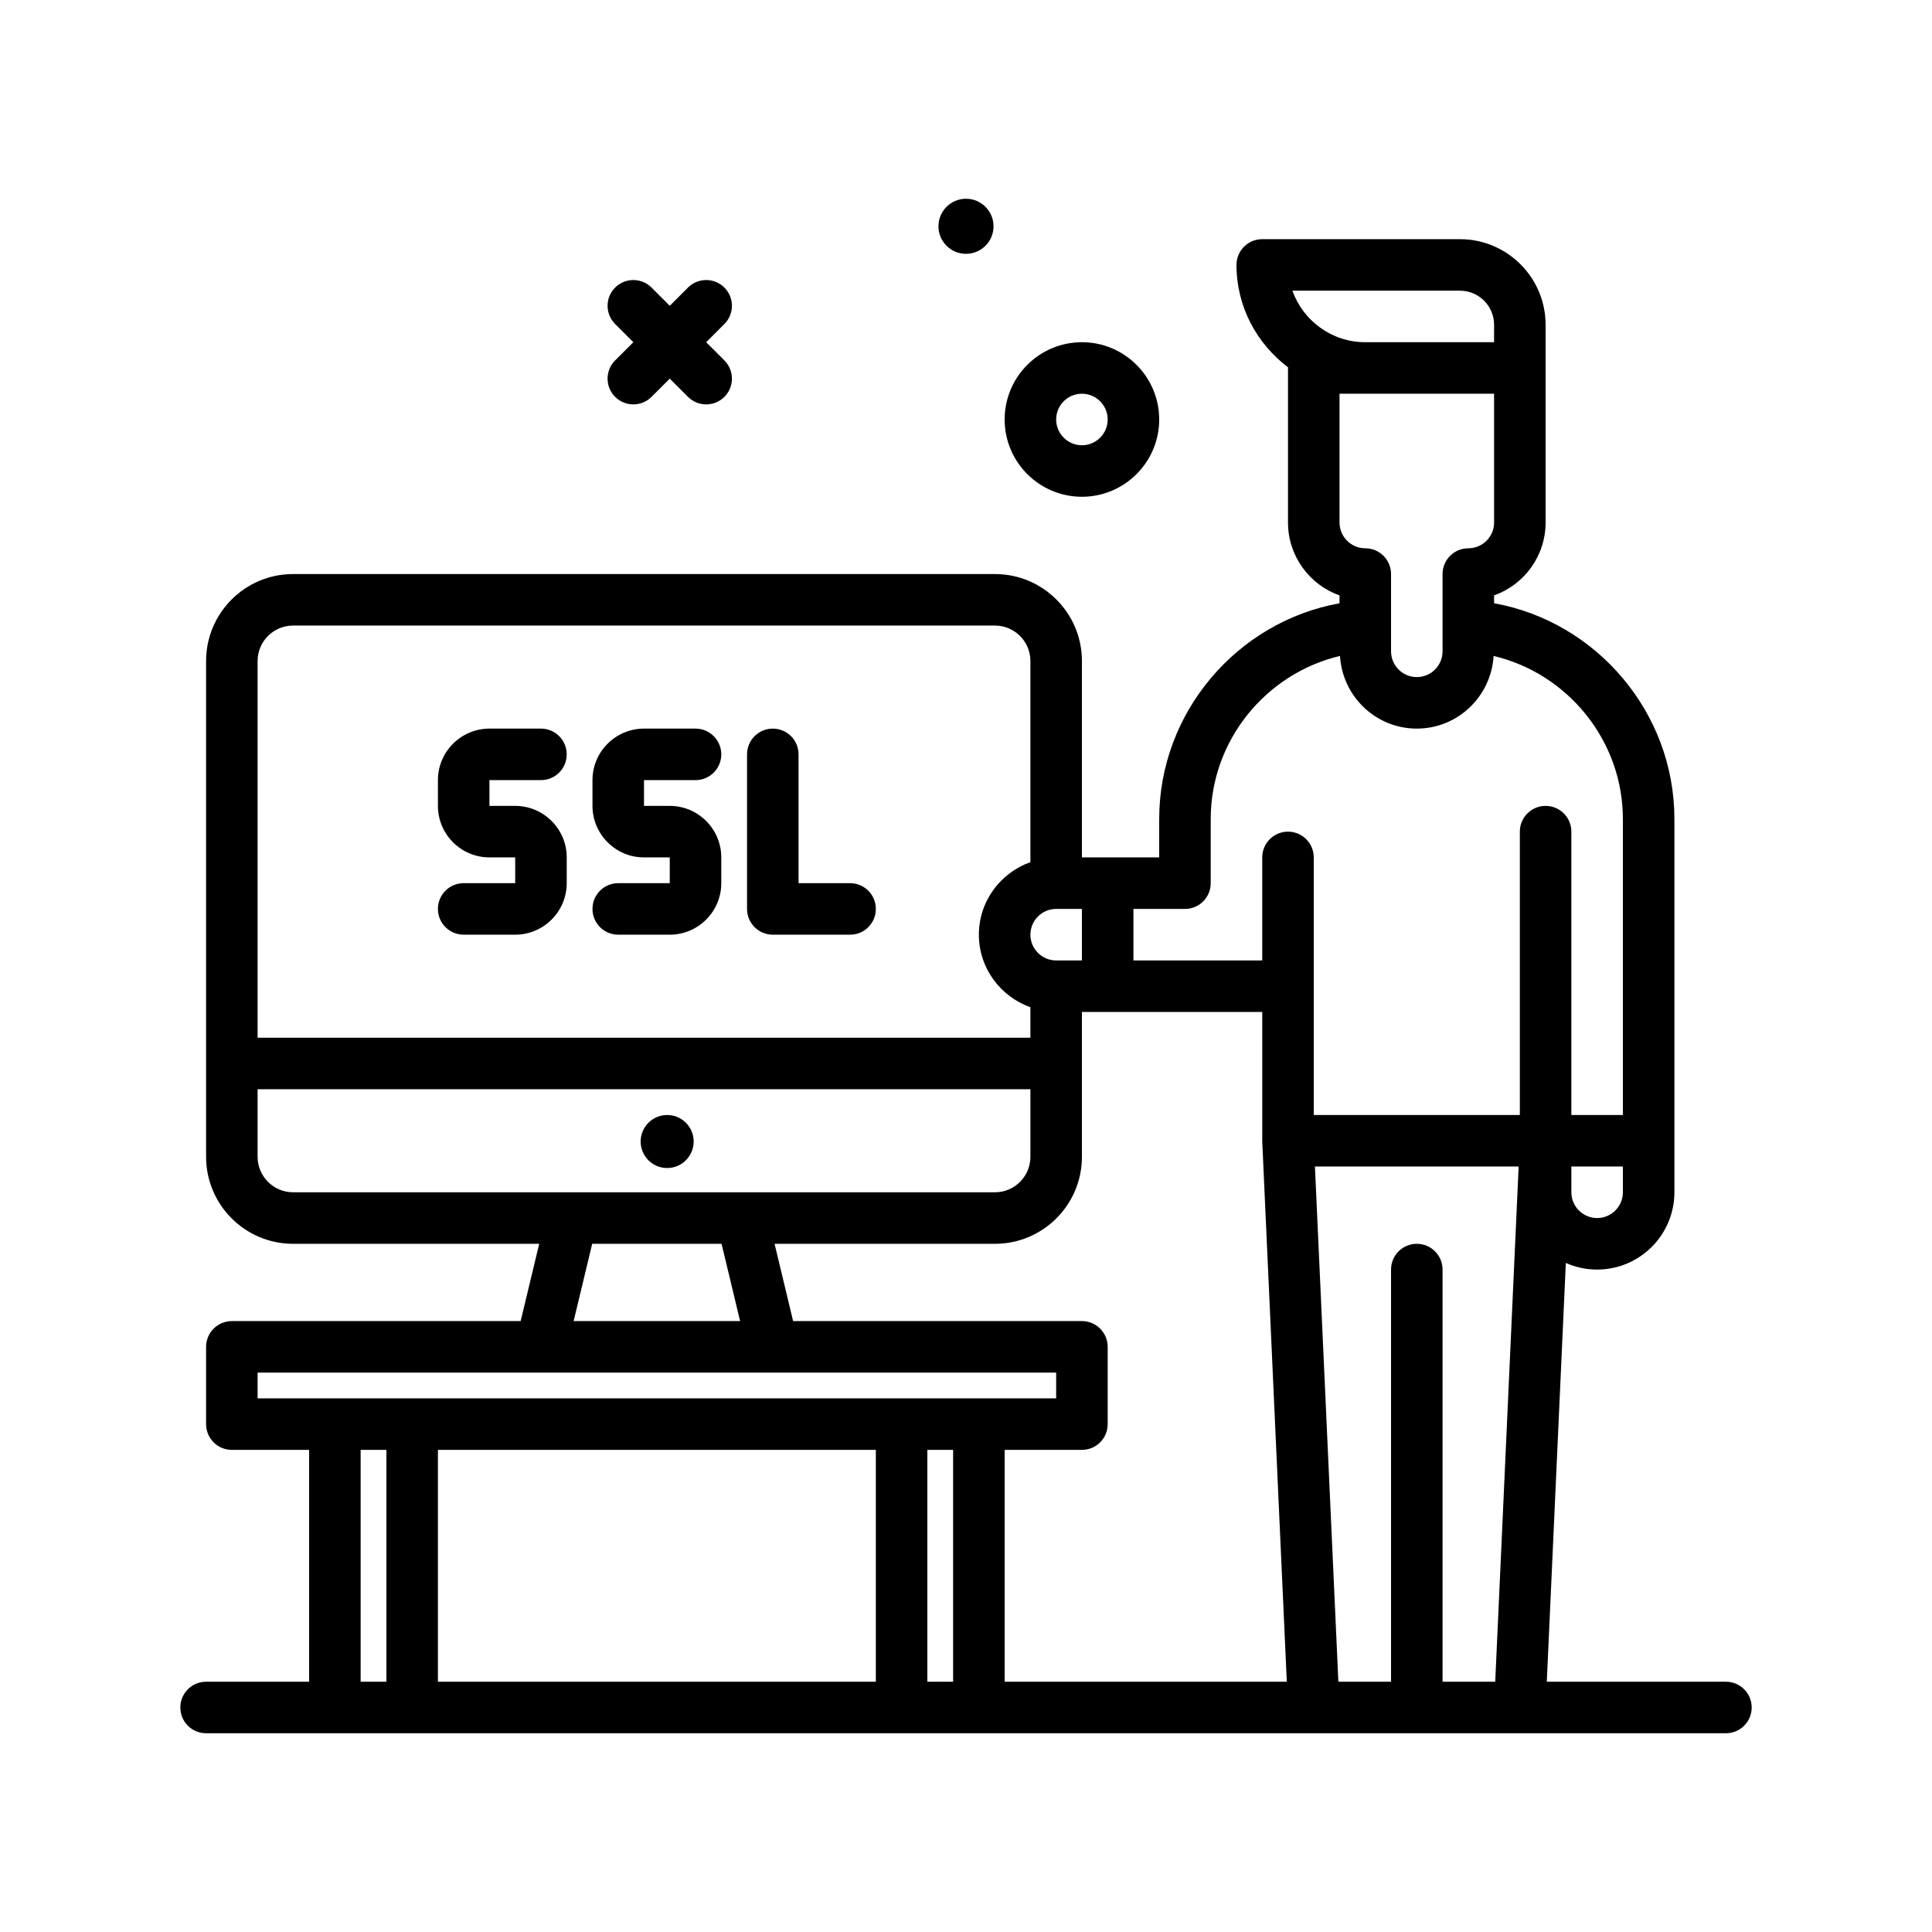 <svg id="ssl" enable-background="new 0 0 300 300" height="512" viewBox="0 0 300 300" width="512" xmlns="http://www.w3.org/2000/svg"><g><path d="m268 261.138h-27.814l2.955-65.027c1.488.66 3.133 1.027 4.859 1.027 6.617 0 12-5.383 12-12v-57.977c0-16.5-12.059-30.618-28-33.489v-1.218c4.656-1.652 8-6.102 8-11.316v-30.707c0-7.328-5.965-13.293-13.293-13.293h-30.707c-2.211 0-4 1.789-4 4 0 6.516 3.179 12.259 8.018 15.912-.001.031-.018.057-.018.088v24c0 5.215 3.344 9.664 8 11.316v1.222c-15.945 2.872-28 16.976-28 33.485v5.977h-12v-30.5c0-7.445-6.055-13.5-13.5-13.5h-109c-7.445 0-13.5 6.055-13.5 13.5v76.992c0 7.449 6.059 13.508 13.508 13.508h38.218l-2.88 12h-44.846c-2.211 0-4 1.789-4 4v12c0 2.211 1.789 4 4 4h12v36h-16c-2.211 0-4 1.789-4 4s1.789 4 4 4h236c2.211 0 4-1.789 4-4s-1.789-4-4-4zm-48-68c-2.211 0-4 1.789-4 4v64h-8.178l-3.64-80h31.632l-3.636 80h-8.178v-64c0-2.211-1.789-4-4-4zm-84 32v36h-68v-36zm8 0h4v36h-4zm12 0h12c2.211 0 4-1.789 4-4v-12c0-2.211-1.789-4-4-4h-44.845l-2.88-12h34.225c7.445 0 13.5-6.055 13.5-13.5v-22.5h28.002l.002 20.18 3.81 83.82h-43.814zm8-84h4v8h-4c-2.207 0-4-1.793-4-4s1.793-4 4-4zm84 48c-2.207 0-4-1.793-4-4v-4h8v4c0 2.207-1.793 4-4 4zm-21.293-144c2.918 0 5.293 2.375 5.293 5.293v2.707h-20c-5.215 0-9.664-3.344-11.316-8zm5.293 16v20c0 2.207-1.793 4-4 4-2.211 0-4 1.789-4 4v12c0 2.207-1.793 4-4 4s-4-1.793-4-4v-12c0-2.211-1.789-4-4-4-2.207 0-4-1.793-4-4v-20zm-48 80c2.211 0 4-1.789 4-4v-9.977c0-12.158 8.556-22.586 20.073-25.306.379 6.278 5.556 11.283 11.927 11.283s11.548-5.005 11.927-11.283c11.516 2.72 20.073 13.155 20.073 25.306v45.977h-8v-44c0-2.211-1.789-4-4-4s-4 1.789-4 4v44h-32v-40c0-2.211-1.789-4-4-4s-4 1.789-4 4l.001 16h-20.001v-8zm-138.5-44h109c3.031 0 5.5 2.469 5.5 5.5v31.237c-4.646 1.656-8 6.055-8 11.263s3.354 9.606 8 11.263v4.737h-120v-58.5c0-3.031 2.469-5.5 5.5-5.5zm-5.5 82.492v-10.492h120v10.5c0 3.031-2.469 5.5-5.5 5.5h-108.992c-3.035 0-5.508-2.472-5.508-5.508zm51.955 13.508h20.089l2.88 12h-25.85zm-51.955 20h124v4h-124zm16 12h4v36h-4z"/><path d="m72 137.138c-2.211 0-4 1.789-4 4s1.789 4 4 4h8c4.41 0 8-3.59 8-8v-4c0-4.41-3.59-8-8-8h-4v-4h8c2.211 0 4-1.789 4-4s-1.789-4-4-4h-8c-4.41 0-8 3.59-8 8v4c0 4.41 3.59 8 8 8h4v4z"/><path d="m96 137.138c-2.211 0-4 1.789-4 4s1.789 4 4 4h8c4.41 0 8-3.59 8-8v-4c0-4.41-3.59-8-8-8h-4v-4h8c2.211 0 4-1.789 4-4s-1.789-4-4-4h-8c-4.41 0-8 3.59-8 8v4c0 4.41 3.59 8 8 8h4v4z"/><path d="m120 145.138h12c2.211 0 4-1.789 4-4s-1.789-4-4-4h-8v-20c0-2.211-1.789-4-4-4s-4 1.789-4 4v24c0 2.211 1.789 4 4 4z"/><path d="m168 77.138c6.617 0 12-5.383 12-12s-5.383-12-12-12-12 5.383-12 12 5.383 12 12 12zm0-16c2.207 0 4 1.793 4 4s-1.793 4-4 4-4-1.793-4-4 1.793-4 4-4z"/><path d="m150 39.415c2.362 0 4.276-1.915 4.276-4.276s-1.915-4.277-4.276-4.277-4.276 1.915-4.276 4.277 1.914 4.276 4.276 4.276z"/><path d="m95.516 61.623c.781.781 1.805 1.172 2.828 1.172s2.047-.391 2.828-1.172l2.828-2.828 2.828 2.828c.781.781 1.805 1.172 2.828 1.172s2.047-.391 2.828-1.172c1.562-1.562 1.562-4.094 0-5.656l-2.828-2.828 2.828-2.828c1.562-1.562 1.562-4.094 0-5.656s-4.094-1.562-5.656 0l-2.828 2.827-2.828-2.828c-1.562-1.562-4.094-1.562-5.656 0s-1.562 4.094 0 5.656l2.828 2.828-2.828 2.828c-1.563 1.563-1.563 4.094 0 5.657z"/><path d="m103.596 173.138c-2.274 0-4.117 1.843-4.117 4.116s1.843 4.116 4.117 4.116c2.273 0 4.116-1.843 4.116-4.116s-1.843-4.116-4.116-4.116z"/></g></svg>